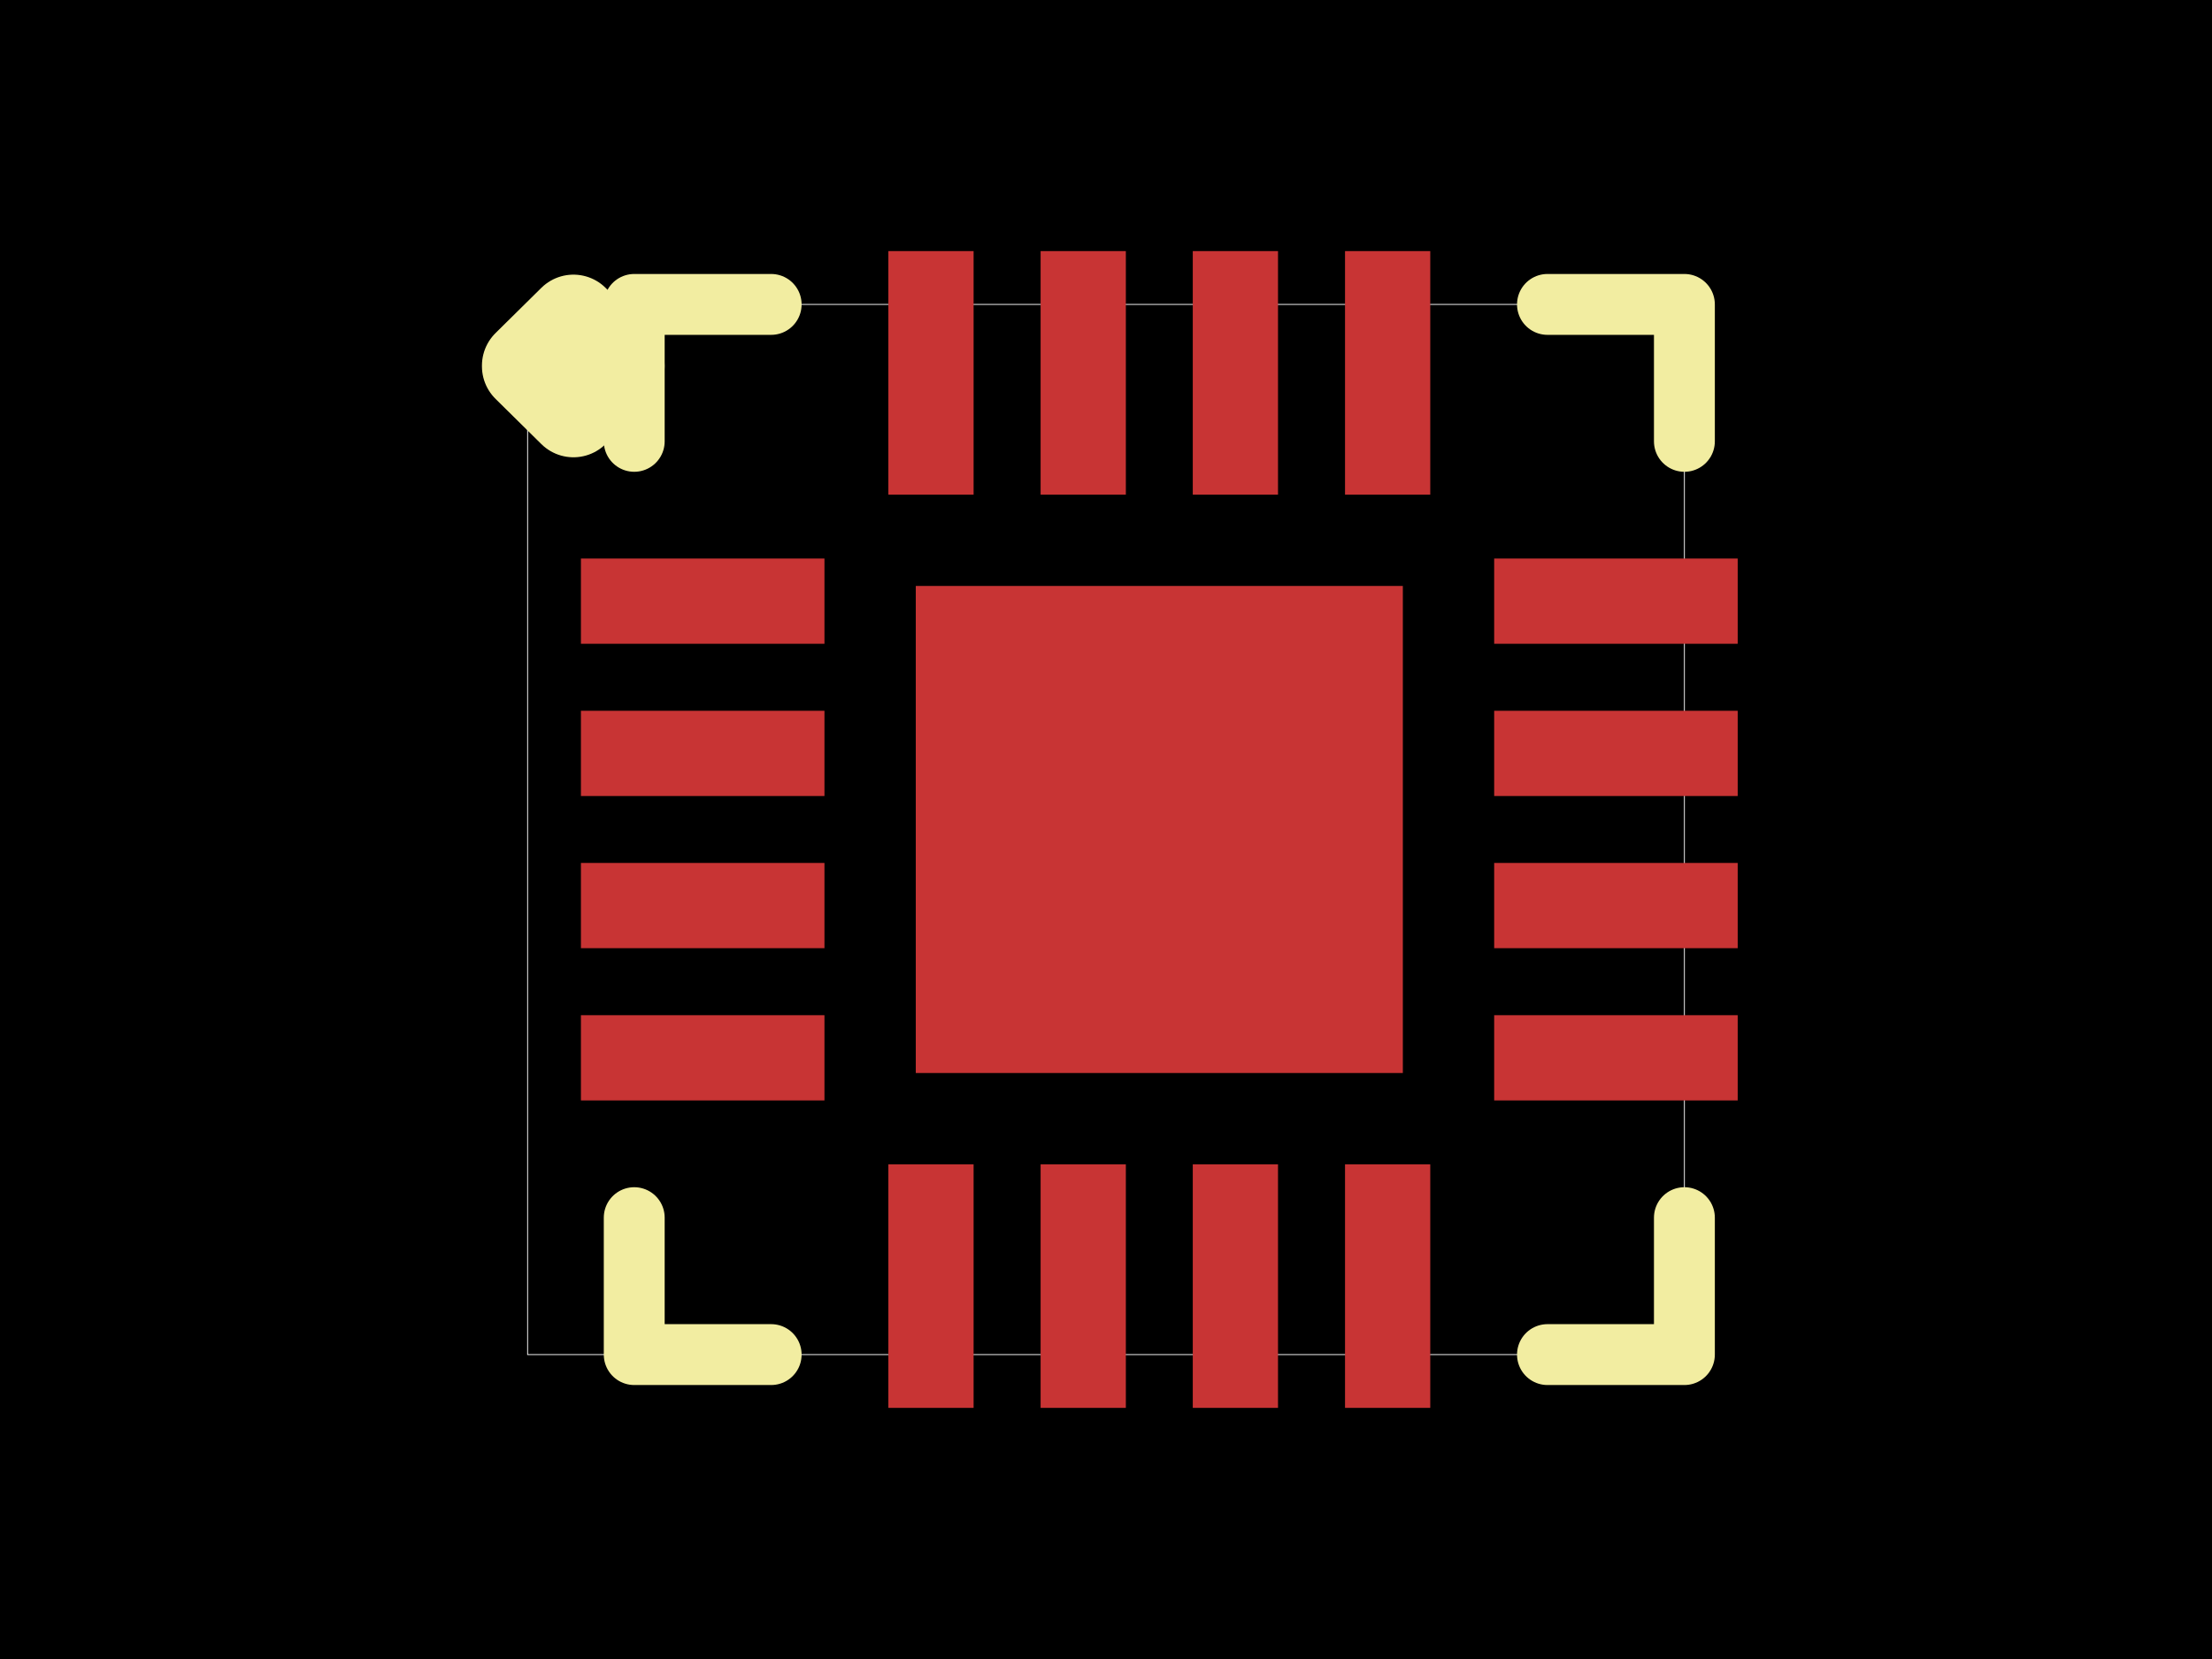 <svg xmlns="http://www.w3.org/2000/svg" width="800" height="600"><style></style><rect class="boundary" x="0" y="0" fill="#000" width="800" height="600"/><rect class="pcb-boundary" fill="none" stroke="#fff" stroke-width="0.3" x="190.814" y="110.095" width="418.372" height="379.81"/><rect class="pcb-pad" fill="rgb(200, 52, 52)" x="210.101" y="202.002" width="88.076" height="30.828" data-layer="top"/><rect class="pcb-pad" fill="rgb(200, 52, 52)" x="210.101" y="257.064" width="88.076" height="30.828" data-layer="top"/><rect class="pcb-pad" fill="rgb(200, 52, 52)" x="210.101" y="312.097" width="88.076" height="30.828" data-layer="top"/><rect class="pcb-pad" fill="rgb(200, 52, 52)" x="210.101" y="367.159" width="88.076" height="30.828" data-layer="top"/><rect class="pcb-pad" fill="rgb(200, 52, 52)" x="321.289" y="421.099" width="30.828" height="88.076" data-layer="top"/><rect class="pcb-pad" fill="rgb(200, 52, 52)" x="376.351" y="421.099" width="30.828" height="88.076" data-layer="top"/><rect class="pcb-pad" fill="rgb(200, 52, 52)" x="431.384" y="421.099" width="30.828" height="88.076" data-layer="top"/><rect class="pcb-pad" fill="rgb(200, 52, 52)" x="486.446" y="421.099" width="30.828" height="88.076" data-layer="top"/><rect class="pcb-pad" fill="rgb(200, 52, 52)" x="540.386" y="367.159" width="88.076" height="30.828" data-layer="top"/><rect class="pcb-pad" fill="rgb(200, 52, 52)" x="540.386" y="312.097" width="88.076" height="30.828" data-layer="top"/><rect class="pcb-pad" fill="rgb(200, 52, 52)" x="540.386" y="257.064" width="88.076" height="30.828" data-layer="top"/><rect class="pcb-pad" fill="rgb(200, 52, 52)" x="540.386" y="202.002" width="88.076" height="30.828" data-layer="top"/><rect class="pcb-pad" fill="rgb(200, 52, 52)" x="486.446" y="90.814" width="30.828" height="88.076" data-layer="top"/><rect class="pcb-pad" fill="rgb(200, 52, 52)" x="431.384" y="90.814" width="30.828" height="88.076" data-layer="top"/><rect class="pcb-pad" fill="rgb(200, 52, 52)" x="376.351" y="90.814" width="30.828" height="88.076" data-layer="top"/><rect class="pcb-pad" fill="rgb(200, 52, 52)" x="321.289" y="90.814" width="30.828" height="88.076" data-layer="top"/><rect class="pcb-pad" fill="rgb(200, 52, 52)" x="331.205" y="211.918" width="176.152" height="176.152" data-layer="top"/><path class="pcb-silkscreen pcb-silkscreen-top" d="M 229.377 159.62 L 229.377 110.095 L 278.901 110.095" fill="none" stroke="#f2eda1" stroke-width="22.019" stroke-linecap="round" stroke-linejoin="round" data-pcb-component-id="pcb_component_1" data-pcb-silkscreen-path-id="pcb_silkscreen_path_38"/><path class="pcb-silkscreen pcb-silkscreen-top" d="M 559.662 110.095 L 609.186 110.095 L 609.186 159.62" fill="none" stroke="#f2eda1" stroke-width="22.019" stroke-linecap="round" stroke-linejoin="round" data-pcb-component-id="pcb_component_1" data-pcb-silkscreen-path-id="pcb_silkscreen_path_39"/><path class="pcb-silkscreen pcb-silkscreen-top" d="M 559.662 489.905 L 609.186 489.905 L 609.186 440.38" fill="none" stroke="#f2eda1" stroke-width="22.019" stroke-linecap="round" stroke-linejoin="round" data-pcb-component-id="pcb_component_1" data-pcb-silkscreen-path-id="pcb_silkscreen_path_40"/><path class="pcb-silkscreen pcb-silkscreen-top" d="M 278.901 489.905 L 229.377 489.905 L 229.377 440.38" fill="none" stroke="#f2eda1" stroke-width="22.019" stroke-linecap="round" stroke-linejoin="round" data-pcb-component-id="pcb_component_1" data-pcb-silkscreen-path-id="pcb_silkscreen_path_41"/><path class="pcb-silkscreen pcb-silkscreen-top" d="M 190.814 132.215 L 207.399 115.839 L 223.845 132.355 L 207.399 148.87 L 190.814 132.495" fill="none" stroke="#f2eda1" stroke-width="33.028" stroke-linecap="round" stroke-linejoin="round" data-pcb-component-id="pcb_component_1" data-pcb-silkscreen-path-id="pcb_silkscreen_arc_42"/></svg>
